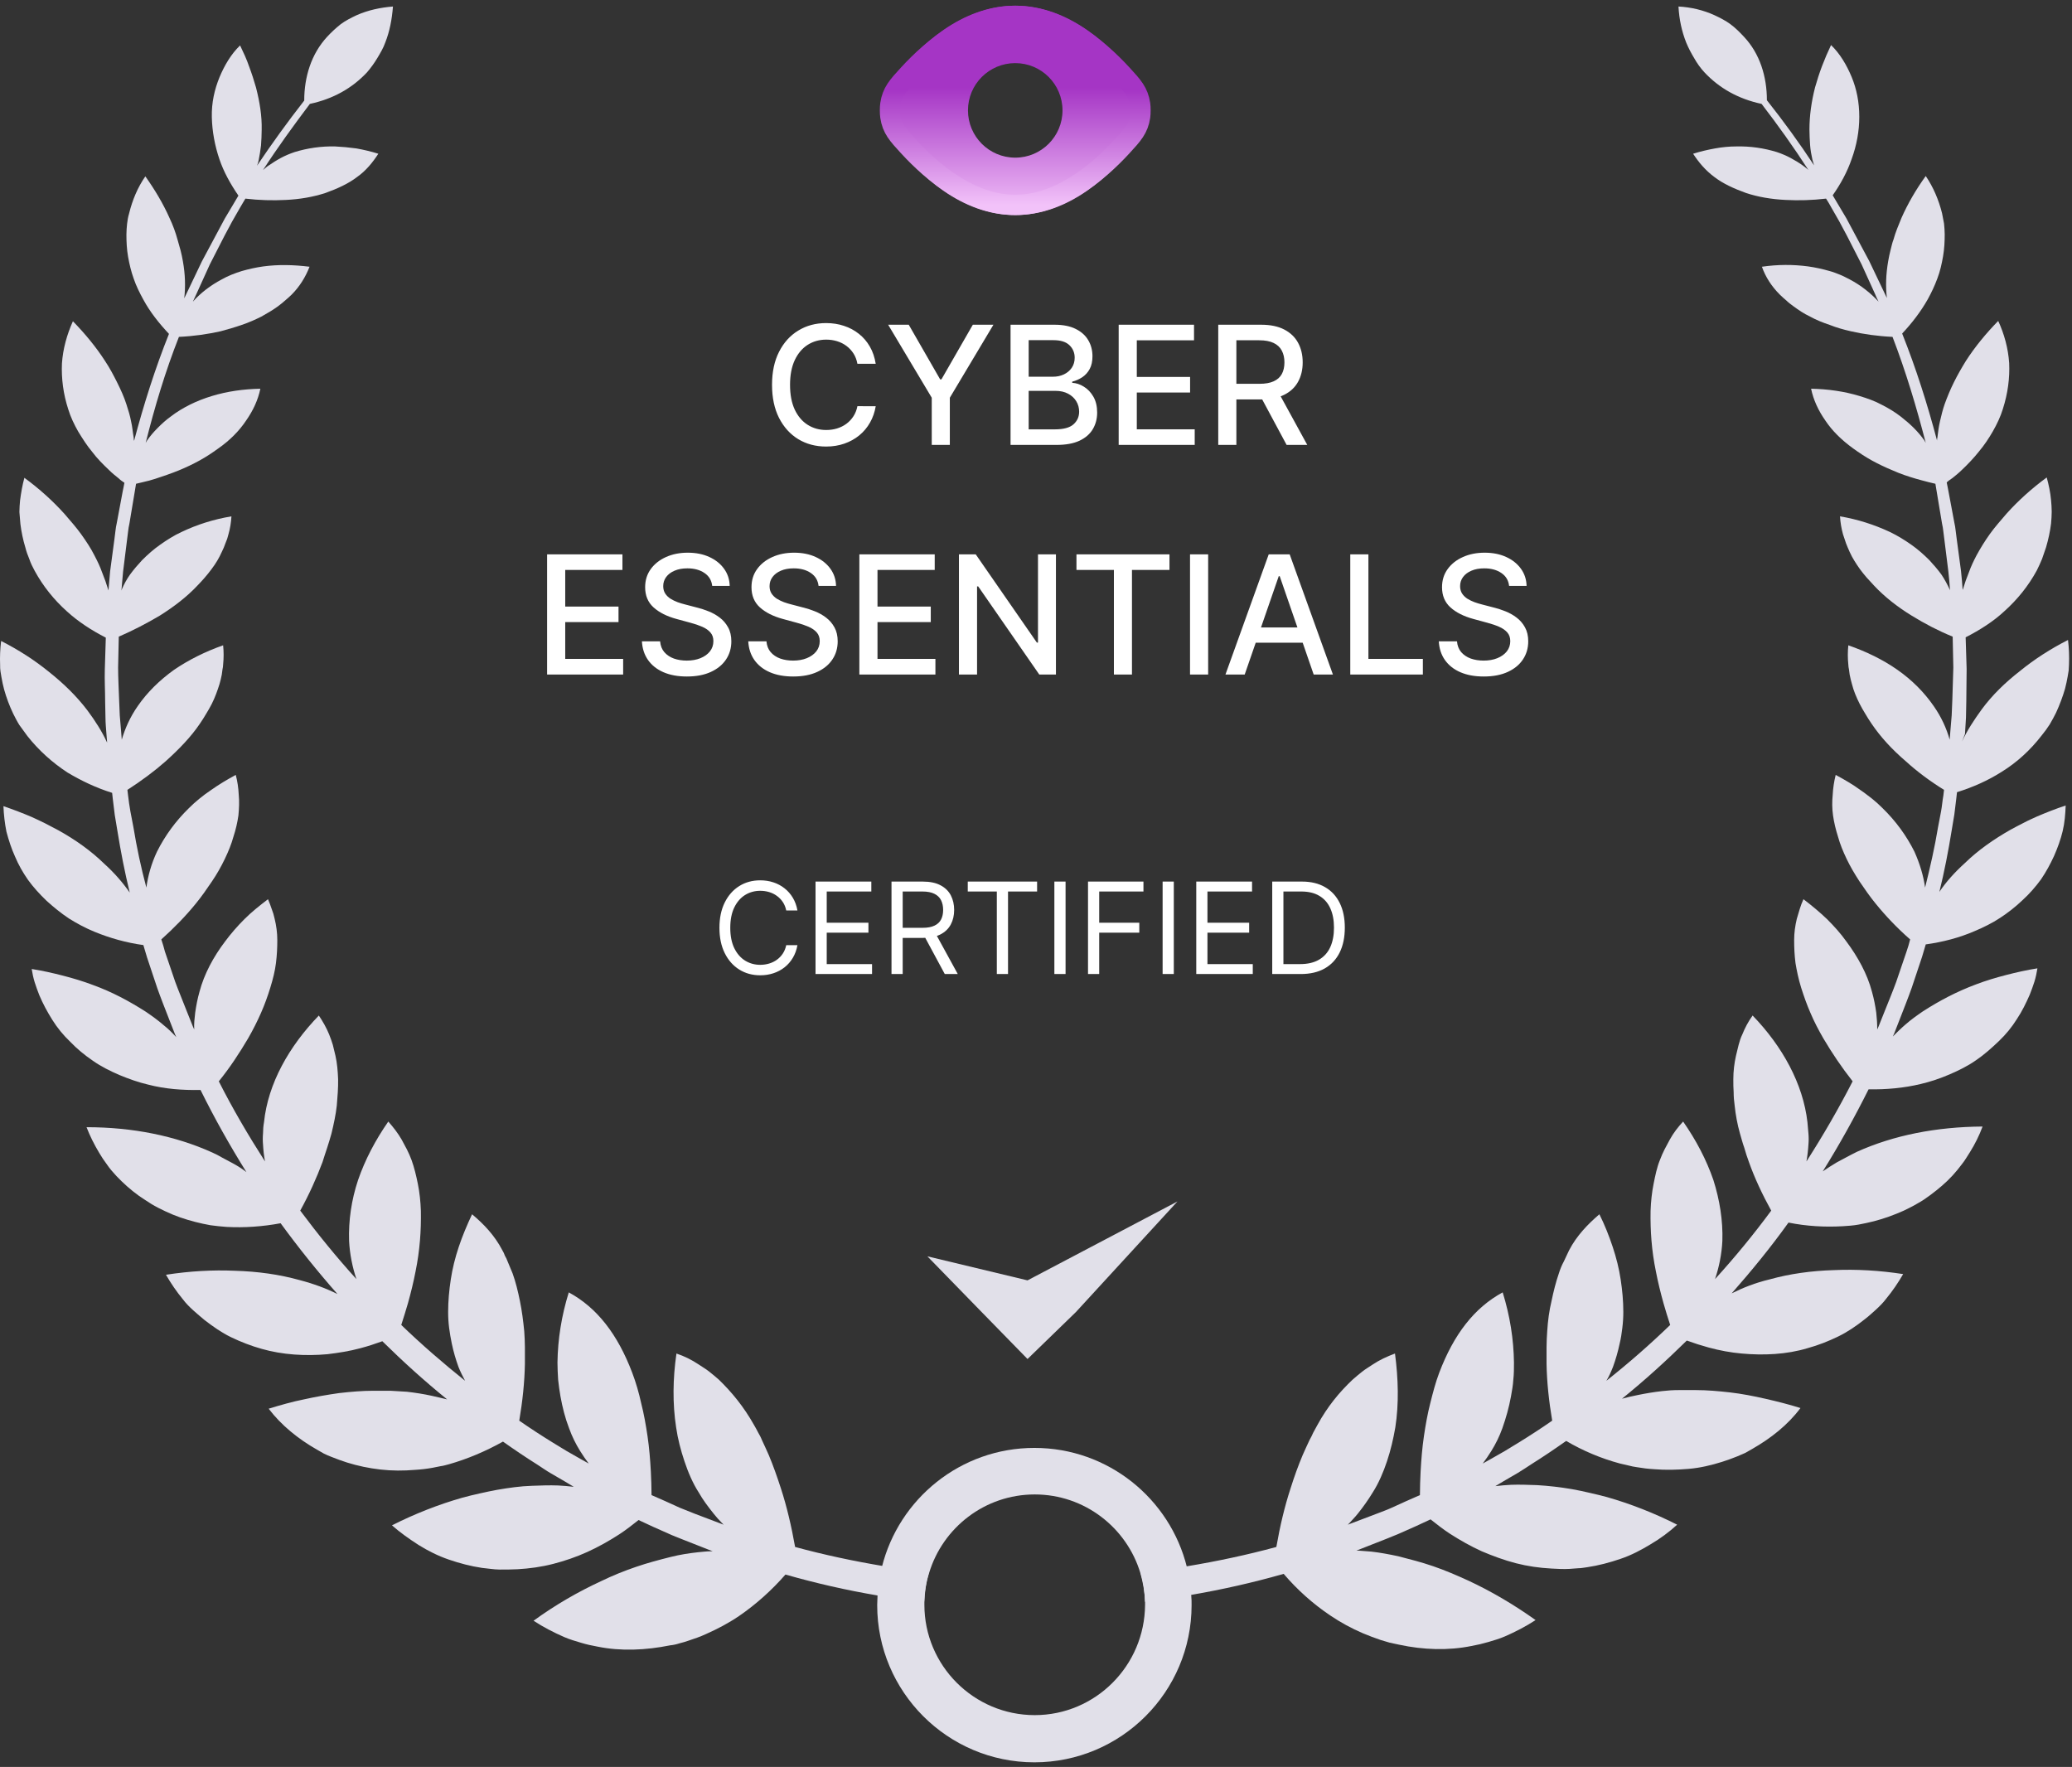 <svg width="163" height="139" viewBox="0 0 163 139" fill="none" xmlns="http://www.w3.org/2000/svg">
<rect x="0" y="0" width="163" height="139" fill="#333333" stroke="none"/>
<path d="M73.06 123.761C72.85 124.493 72.72 125.278 72.694 126.062C71.465 125.905 70.236 125.722 69.033 125.513C66.576 125.095 64.17 124.546 61.791 123.866C60.693 125.121 59.464 126.219 58.131 127.134C57.32 127.683 56.431 128.154 55.542 128.546C55.098 128.755 54.627 128.912 54.157 129.069C53.921 129.147 53.686 129.226 53.451 129.278C53.215 129.356 52.98 129.409 52.719 129.435C50.784 129.827 48.823 129.905 47.019 129.539C46.575 129.461 46.104 129.356 45.685 129.226C45.241 129.095 44.797 128.964 44.378 128.781C43.542 128.415 42.731 127.997 41.973 127.5C43.699 126.245 45.476 125.225 47.28 124.389C48.196 123.944 49.111 123.578 50.026 123.265C50.941 122.951 51.83 122.716 52.771 122.48C53.503 122.297 54.183 122.193 54.889 122.114C55.228 122.088 55.568 122.036 55.908 122.036C55.961 122.036 56.013 122.036 56.065 122.036L53.738 121.121C53.346 120.964 52.928 120.807 52.536 120.624L51.359 120.101L50.235 119.578C49.738 119.97 49.241 120.362 48.718 120.702C47.908 121.225 47.071 121.696 46.208 122.088C45.346 122.48 44.431 122.794 43.516 123.029C42.6 123.265 41.659 123.395 40.718 123.448C40.247 123.474 39.777 123.474 39.306 123.474C39.071 123.474 38.836 123.448 38.6 123.421C38.365 123.395 38.156 123.369 37.92 123.343C37.032 123.212 36.142 122.977 35.306 122.689C34.469 122.402 33.685 122.01 32.927 121.539C32.195 121.068 31.489 120.572 30.835 119.996C32.639 119.081 34.522 118.349 36.352 117.826C36.822 117.696 37.267 117.591 37.737 117.486C38.208 117.382 38.679 117.277 39.123 117.199C40.038 117.042 40.953 116.911 41.842 116.885C42.548 116.859 43.228 116.833 43.908 116.859C44.326 116.885 44.718 116.911 45.136 116.964L44.483 116.571L43.359 115.918C42.993 115.709 42.627 115.447 42.261 115.212C41.345 114.637 40.456 114.035 39.568 113.408C38.208 114.166 36.796 114.767 35.332 115.186C35.123 115.238 34.888 115.316 34.652 115.343C34.443 115.395 34.208 115.421 33.999 115.473C33.554 115.552 33.11 115.604 32.665 115.63C31.75 115.709 30.835 115.709 29.92 115.604C29.005 115.499 28.142 115.316 27.305 115.055C26.887 114.924 26.469 114.767 26.077 114.611C25.867 114.532 25.684 114.454 25.475 114.349C25.292 114.244 25.109 114.14 24.926 114.035C23.462 113.199 22.129 112.127 21.135 110.819C22.076 110.532 22.991 110.27 23.907 110.087C24.848 109.878 25.763 109.721 26.678 109.591C27.593 109.486 28.508 109.408 29.371 109.408C29.815 109.408 30.26 109.408 30.704 109.408C31.149 109.434 31.593 109.46 32.012 109.486C32.691 109.564 33.345 109.669 33.946 109.8C34.365 109.904 34.783 109.983 35.175 110.087C33.397 108.649 31.698 107.107 30.077 105.512C29.502 105.721 28.953 105.904 28.351 106.061C27.488 106.296 26.626 106.427 25.763 106.532C24.037 106.689 22.233 106.584 20.586 106.113C19.75 105.878 18.939 105.564 18.181 105.198C17.422 104.832 16.769 104.362 16.115 103.865C15.802 103.603 15.488 103.342 15.2 103.08C14.913 102.819 14.625 102.531 14.39 102.218C13.893 101.616 13.448 100.963 13.056 100.283C14.913 99.995 16.743 99.891 18.494 99.969C20.272 100.021 21.972 100.257 23.567 100.701C24.665 100.989 25.658 101.355 26.547 101.799C24.979 100.021 23.488 98.165 22.076 96.23C20.665 96.492 19.227 96.596 17.815 96.518C17.396 96.492 16.978 96.44 16.56 96.387C16.141 96.309 15.749 96.23 15.357 96.126C14.547 95.917 13.762 95.655 13.004 95.289C12.612 95.106 12.246 94.923 11.906 94.714C11.566 94.505 11.226 94.27 10.912 94.06C10.259 93.59 9.684 93.067 9.161 92.518C8.899 92.23 8.638 91.943 8.429 91.629C8.193 91.315 7.984 91.001 7.801 90.688C7.409 90.034 7.069 89.354 6.808 88.674C10.442 88.674 13.788 89.354 16.691 90.661C16.978 90.792 17.239 90.923 17.501 91.08C17.762 91.211 18.024 91.367 18.285 91.498C18.677 91.707 19.044 91.943 19.383 92.204C18.076 90.112 16.873 87.969 15.775 85.746C14.364 85.772 12.978 85.668 11.671 85.328C10.886 85.145 10.154 84.883 9.396 84.57C8.664 84.256 7.932 83.89 7.304 83.445C6.651 83.001 6.049 82.504 5.526 81.955C4.977 81.432 4.507 80.857 4.115 80.23C3.722 79.602 3.383 78.975 3.095 78.295C2.964 77.955 2.833 77.615 2.729 77.275C2.624 76.935 2.546 76.569 2.494 76.229C3.33 76.36 4.141 76.543 4.951 76.752C5.762 76.961 6.546 77.197 7.304 77.484C8.821 78.033 10.18 78.765 11.488 79.602C11.984 79.942 12.455 80.282 12.873 80.648C13.239 80.935 13.553 81.249 13.867 81.589L13.762 81.354L13.292 80.151C12.978 79.341 12.664 78.556 12.377 77.746L11.566 75.314C11.461 75 11.383 74.661 11.278 74.347C9.945 74.164 8.638 73.798 7.435 73.301C6.729 73.013 6.049 72.647 5.422 72.255C4.794 71.837 4.219 71.366 3.67 70.87C3.121 70.347 2.624 69.798 2.206 69.222C1.788 68.621 1.448 68.02 1.186 67.392C0.899 66.765 0.69 66.111 0.507 65.431C0.376 64.778 0.297 64.098 0.271 63.418C1.029 63.68 1.788 63.967 2.52 64.281C2.886 64.438 3.226 64.621 3.566 64.778C3.905 64.961 4.271 65.144 4.611 65.327C5.971 66.085 7.174 66.948 8.193 67.941C9.004 68.673 9.657 69.431 10.206 70.216C9.814 68.621 9.501 67 9.239 65.379L9.03 64.124C8.978 63.706 8.925 63.287 8.873 62.843L8.821 62.372C7.566 61.98 6.415 61.431 5.317 60.778C4.115 59.993 3.043 59.026 2.154 57.901C1.945 57.614 1.735 57.326 1.526 57.039C1.343 56.751 1.186 56.437 1.029 56.124C0.742 55.522 0.507 54.895 0.324 54.241C0.245 53.927 0.167 53.614 0.114 53.274C0.088 53.117 0.062 52.96 0.036 52.803C0.01 52.646 0.01 52.489 0.01 52.333C-0.016 51.679 0.01 51.051 0.088 50.424C1.474 51.13 2.729 51.94 3.853 52.855C5.004 53.77 6.023 54.764 6.86 55.862C7.487 56.699 8.036 57.562 8.429 58.424L8.376 57.771C8.35 57.352 8.298 56.908 8.298 56.49L8.272 55.209C8.272 54.346 8.219 53.509 8.246 52.646L8.324 50.163C7.2 49.587 6.154 48.907 5.265 48.097C4.245 47.182 3.383 46.11 2.729 44.907C2.572 44.62 2.415 44.306 2.311 43.992C2.18 43.678 2.075 43.391 1.997 43.077C1.814 42.476 1.683 41.848 1.605 41.221C1.579 40.907 1.552 40.593 1.526 40.28C1.526 39.966 1.552 39.678 1.579 39.364C1.657 38.763 1.762 38.162 1.918 37.587C3.095 38.449 4.167 39.417 5.082 40.437C5.526 40.959 5.997 41.482 6.389 42.031C6.781 42.58 7.147 43.129 7.435 43.705C7.67 44.149 7.88 44.594 8.036 45.038C8.219 45.483 8.376 45.927 8.507 46.371C8.507 46.398 8.533 46.424 8.533 46.45C8.585 45.953 8.612 45.43 8.664 44.934L9.004 42.397L9.082 41.77C9.108 41.561 9.134 41.352 9.187 41.142L9.422 39.887L9.657 38.633C9.71 38.423 9.736 38.214 9.788 37.979C9.631 37.874 9.474 37.77 9.344 37.639C9.082 37.43 8.821 37.221 8.585 36.985C8.115 36.541 7.644 36.07 7.252 35.547C6.834 35.051 6.494 34.502 6.154 33.953C5.84 33.403 5.553 32.802 5.37 32.201C4.977 30.998 4.821 29.769 4.873 28.593C4.951 27.442 5.265 26.318 5.736 25.272C6.703 26.266 7.566 27.312 8.272 28.41C8.638 28.959 8.925 29.508 9.213 30.083C9.501 30.658 9.762 31.233 9.945 31.808C10.102 32.279 10.233 32.724 10.311 33.142C10.416 33.586 10.442 34.005 10.52 34.449C10.52 34.528 10.52 34.606 10.546 34.684C11.305 31.835 12.194 29.011 13.292 26.266C12.507 25.429 11.801 24.54 11.278 23.573C10.991 23.05 10.703 22.475 10.52 21.926C10.311 21.351 10.18 20.775 10.076 20.2C9.971 19.599 9.945 19.023 9.945 18.448C9.945 18.161 9.971 17.873 9.997 17.612C10.023 17.35 10.076 17.063 10.154 16.801C10.416 15.729 10.834 14.736 11.435 13.873C12.194 14.945 12.847 16.043 13.344 17.167C13.605 17.716 13.815 18.291 13.971 18.867C14.05 19.154 14.128 19.442 14.207 19.703C14.285 19.991 14.337 20.279 14.39 20.566C14.573 21.586 14.599 22.553 14.494 23.468C14.599 23.259 14.677 23.076 14.782 22.867L15.88 20.566L17.083 18.318C17.292 17.952 17.475 17.559 17.684 17.193L18.338 16.095C18.468 15.86 18.625 15.625 18.756 15.389C18.128 14.474 17.605 13.533 17.266 12.54C16.9 11.467 16.691 10.343 16.664 9.219C16.638 8.069 16.873 7.049 17.266 6.082C17.658 5.14 18.181 4.252 18.887 3.572C19.148 4.121 19.41 4.67 19.593 5.219C19.802 5.768 19.985 6.343 20.142 6.892C20.429 8.016 20.612 9.114 20.586 10.213C20.586 10.631 20.56 11.049 20.534 11.441C20.482 11.834 20.429 12.226 20.351 12.592C20.325 12.749 20.272 12.905 20.22 13.036C21.397 11.284 22.625 9.585 23.933 7.912C23.933 6.056 24.482 4.252 25.737 2.892C26.077 2.526 26.416 2.212 26.809 1.898C27.201 1.611 27.619 1.402 28.064 1.192C28.953 0.8 29.92 0.591 30.913 0.513C30.835 1.532 30.652 2.474 30.312 3.336C30.155 3.781 29.92 4.173 29.685 4.565C29.449 4.957 29.188 5.323 28.874 5.689C27.698 6.944 26.207 7.781 24.377 8.173C23.096 9.873 21.841 11.598 20.691 13.376C20.821 13.272 20.952 13.141 21.109 13.036C21.423 12.827 21.736 12.618 22.076 12.435C22.416 12.252 22.782 12.095 23.174 11.964C24.194 11.651 25.266 11.494 26.364 11.52C26.913 11.546 27.462 11.598 28.038 11.677C28.613 11.781 29.188 11.912 29.763 12.095C29.319 12.775 28.796 13.428 28.09 13.925C27.41 14.448 26.547 14.84 25.606 15.18C24.639 15.494 23.593 15.677 22.469 15.729C21.449 15.781 20.403 15.755 19.305 15.625C19.174 15.86 19.017 16.095 18.887 16.331L18.259 17.429C18.05 17.795 17.867 18.187 17.658 18.553L16.507 20.801L15.462 23.102C15.357 23.311 15.279 23.52 15.174 23.73C15.775 23.05 16.56 22.448 17.449 21.978C17.684 21.847 17.945 21.716 18.207 21.612C18.468 21.507 18.756 21.403 19.017 21.324C19.566 21.167 20.142 21.037 20.717 20.958C21.893 20.801 23.096 20.828 24.351 20.984C24.037 21.795 23.567 22.553 22.939 23.181C22.782 23.337 22.599 23.494 22.416 23.651C22.233 23.808 22.05 23.965 21.867 24.096C21.475 24.383 21.031 24.645 20.56 24.906C20.089 25.142 19.566 25.377 19.017 25.56C18.494 25.743 17.945 25.9 17.37 26.057C16.324 26.292 15.226 26.449 14.076 26.501C13.004 29.22 12.167 32.018 11.461 34.841C11.488 34.789 11.54 34.711 11.566 34.658C11.801 34.319 12.089 33.979 12.403 33.665C12.716 33.351 13.056 33.037 13.422 32.776C13.893 32.41 14.416 32.096 14.939 31.835C15.462 31.573 16.063 31.338 16.664 31.155C17.867 30.789 19.148 30.606 20.482 30.58C20.299 31.469 19.906 32.305 19.357 33.09C18.834 33.874 18.102 34.632 17.161 35.286C16.691 35.626 16.22 35.94 15.697 36.227C15.174 36.515 14.625 36.776 14.05 37.011C13.475 37.247 12.847 37.456 12.22 37.665C11.906 37.77 11.592 37.848 11.252 37.926C11.069 37.979 10.886 38.005 10.703 38.057C10.677 38.266 10.625 38.476 10.599 38.685L10.389 39.94L10.18 41.195C10.128 41.404 10.102 41.613 10.076 41.822L9.997 42.45L9.684 44.96C9.631 45.456 9.605 45.953 9.553 46.45C9.579 46.424 9.579 46.398 9.579 46.371C9.762 45.953 9.971 45.561 10.233 45.195C10.52 44.803 10.834 44.437 11.174 44.071C11.618 43.626 12.089 43.208 12.612 42.842C13.135 42.476 13.658 42.136 14.285 41.848C15.488 41.273 16.795 40.855 18.207 40.62C18.181 41.09 18.102 41.587 17.972 42.031C17.919 42.267 17.841 42.502 17.736 42.737C17.658 42.973 17.553 43.208 17.449 43.417C17.239 43.888 16.978 44.332 16.638 44.777C16.481 44.986 16.298 45.221 16.115 45.43C15.932 45.639 15.723 45.875 15.514 46.084C14.703 46.947 13.684 47.731 12.559 48.437C11.54 49.038 10.494 49.587 9.344 50.084L9.291 52.516C9.291 53.352 9.344 54.189 9.37 55.026L9.422 56.281C9.448 56.699 9.501 57.117 9.527 57.535L9.579 58.189C9.84 57.3 10.233 56.411 10.834 55.548C11.592 54.45 12.559 53.509 13.684 52.699C14.834 51.914 16.141 51.261 17.553 50.764C17.605 51.261 17.605 51.757 17.553 52.28C17.553 52.411 17.527 52.542 17.501 52.672C17.475 52.803 17.475 52.934 17.449 53.065C17.396 53.326 17.344 53.561 17.266 53.823C17.109 54.32 16.926 54.843 16.664 55.365C16.534 55.627 16.377 55.888 16.22 56.15C16.063 56.411 15.906 56.673 15.723 56.934C15.017 57.98 14.076 58.947 13.03 59.889C12.141 60.673 11.121 61.431 10.023 62.137L10.076 62.581C10.128 63 10.18 63.418 10.259 63.837L10.494 65.065C10.755 66.66 11.095 68.255 11.514 69.824C11.644 68.882 11.906 67.941 12.35 67C12.978 65.745 13.815 64.595 14.86 63.575C15.122 63.314 15.383 63.078 15.671 62.843C15.958 62.608 16.272 62.372 16.586 62.163C17.213 61.719 17.867 61.327 18.547 60.961C18.677 61.457 18.756 61.98 18.782 62.529C18.834 63.052 18.808 63.601 18.756 64.15C18.677 64.699 18.547 65.274 18.364 65.823C18.207 66.399 17.972 66.974 17.684 67.575C17.396 68.177 17.056 68.778 16.664 69.353C16.272 69.928 15.88 70.504 15.409 71.079C14.625 72.046 13.71 72.987 12.69 73.902C12.795 74.216 12.899 74.556 12.978 74.87L13.788 77.249C14.076 78.033 14.416 78.818 14.703 79.576L15.174 80.752L15.279 80.988C15.252 80.543 15.305 80.099 15.357 79.654C15.435 79.105 15.54 78.556 15.697 78.007C16.063 76.621 16.795 75.262 17.71 74.059C18.155 73.458 18.677 72.857 19.227 72.308C19.776 71.758 20.429 71.236 21.083 70.739C21.187 71 21.292 71.236 21.37 71.497C21.475 71.758 21.553 72.02 21.606 72.281C21.736 72.804 21.815 73.379 21.815 73.955C21.815 74.53 21.789 75.131 21.71 75.759C21.632 76.386 21.475 77.014 21.266 77.693C21.057 78.373 20.821 79.027 20.534 79.68C20.246 80.334 19.906 81.014 19.514 81.694C18.834 82.844 18.102 83.968 17.213 85.066C18.311 87.236 19.54 89.328 20.848 91.367C20.769 90.949 20.717 90.505 20.691 90.034C20.665 89.746 20.665 89.459 20.691 89.171C20.691 88.884 20.717 88.57 20.769 88.282C21.083 85.249 22.73 82.321 25.083 79.89C25.397 80.36 25.684 80.857 25.894 81.38C25.998 81.641 26.103 81.929 26.181 82.19C26.26 82.478 26.312 82.766 26.39 83.053C26.521 83.628 26.573 84.256 26.599 84.91C26.599 85.249 26.599 85.563 26.573 85.929C26.547 86.269 26.521 86.609 26.495 86.975C26.416 87.681 26.26 88.413 26.077 89.171C25.972 89.537 25.867 89.903 25.737 90.295C25.606 90.661 25.501 91.028 25.371 91.42C24.9 92.675 24.325 93.956 23.619 95.237C25.005 97.093 26.469 98.897 28.038 100.623C27.724 99.682 27.515 98.662 27.462 97.616C27.41 96.021 27.645 94.4 28.168 92.832C28.717 91.237 29.528 89.694 30.547 88.23C30.94 88.674 31.306 89.145 31.593 89.642C31.724 89.903 31.881 90.165 32.012 90.426C32.142 90.688 32.273 90.975 32.378 91.263C32.587 91.838 32.744 92.492 32.874 93.145C33.005 93.799 33.084 94.505 33.11 95.263C33.136 96.806 33.031 98.348 32.691 100.021C32.535 100.832 32.325 101.695 32.09 102.531C31.933 103.08 31.75 103.656 31.567 104.231C33.162 105.773 34.861 107.238 36.587 108.623C36.404 108.283 36.221 107.917 36.064 107.525C35.855 106.95 35.672 106.322 35.541 105.695C35.463 105.303 35.384 104.884 35.332 104.466C35.28 104.048 35.254 103.656 35.254 103.211C35.254 102.348 35.332 101.512 35.463 100.649C35.593 99.786 35.803 98.95 36.09 98.087C36.378 97.224 36.744 96.361 37.136 95.524C38.077 96.309 38.914 97.198 39.515 98.348C39.594 98.479 39.672 98.636 39.724 98.793C39.803 98.923 39.881 99.08 39.934 99.237C40.064 99.551 40.195 99.865 40.326 100.178C40.561 100.832 40.744 101.564 40.901 102.348C41.058 103.107 41.162 103.917 41.241 104.728C41.267 105.146 41.293 105.564 41.293 105.983C41.293 106.192 41.293 106.427 41.293 106.636C41.293 106.845 41.293 107.055 41.293 107.29C41.267 108.728 41.11 110.218 40.849 111.761C41.712 112.362 42.6 112.937 43.489 113.486C43.855 113.695 44.195 113.931 44.561 114.14L45.659 114.767L46.313 115.133C46.078 114.82 45.842 114.48 45.633 114.14C45.293 113.591 45.006 113.016 44.77 112.362C44.457 111.552 44.248 110.715 44.091 109.852C44.012 109.434 43.96 108.989 43.908 108.545C43.882 108.1 43.855 107.656 43.855 107.185C43.882 105.355 44.169 103.525 44.744 101.669C46.967 102.871 48.588 104.963 49.738 107.996C50.026 108.754 50.261 109.564 50.444 110.401C50.653 111.212 50.81 112.101 50.941 112.99C51.072 113.878 51.15 114.82 51.202 115.787C51.228 116.388 51.255 116.99 51.255 117.617L52.326 118.088L53.477 118.611C53.869 118.768 54.261 118.924 54.653 119.081L56.928 119.944C56.876 119.892 56.849 119.866 56.797 119.813C56.562 119.578 56.353 119.343 56.144 119.081C55.725 118.558 55.307 118.009 54.967 117.408C54.496 116.676 54.13 115.813 53.843 114.95C53.555 114.088 53.32 113.199 53.189 112.284C52.902 110.427 52.928 108.44 53.215 106.479C53.843 106.689 54.418 106.976 54.967 107.342C55.228 107.525 55.516 107.682 55.778 107.891C56.039 108.1 56.3 108.31 56.562 108.545C57.556 109.512 58.497 110.636 59.333 112.127C59.438 112.31 59.542 112.493 59.647 112.702C59.752 112.885 59.856 113.068 59.935 113.277C60.118 113.669 60.301 114.061 60.484 114.48C60.824 115.29 61.137 116.179 61.425 117.068C61.896 118.506 62.262 120.075 62.549 121.696C64.85 122.323 67.203 122.82 69.556 123.212C70.628 123.474 71.857 123.631 73.06 123.761Z" fill="#E1E0E9"/>
<path d="M162.764 52.28C162.764 52.437 162.738 52.594 162.738 52.751C162.712 52.907 162.686 53.064 162.659 53.221C162.607 53.535 162.529 53.875 162.45 54.189C162.267 54.816 162.032 55.444 161.744 56.071C161.587 56.385 161.431 56.672 161.248 56.986C161.065 57.274 160.855 57.561 160.62 57.849C159.731 58.999 158.685 59.967 157.457 60.725C156.385 61.405 155.208 61.928 153.953 62.32L153.901 62.79C153.848 63.209 153.796 63.653 153.744 64.072L153.535 65.326C153.273 66.948 152.96 68.569 152.567 70.163C153.09 69.379 153.77 68.621 154.581 67.889C155.6 66.895 156.829 66.032 158.162 65.274C158.502 65.091 158.842 64.908 159.208 64.725C159.548 64.542 159.914 64.385 160.254 64.228C160.986 63.915 161.718 63.627 162.503 63.366C162.476 64.045 162.424 64.725 162.267 65.379C162.11 66.032 161.875 66.686 161.587 67.34C161.3 67.967 160.96 68.595 160.568 69.17C160.149 69.745 159.653 70.32 159.104 70.817C158.555 71.34 157.953 71.811 157.352 72.203C156.724 72.621 156.019 72.961 155.339 73.249C154.136 73.771 152.829 74.111 151.495 74.294C151.391 74.608 151.312 74.948 151.208 75.262L150.397 77.693C150.11 78.504 149.796 79.288 149.482 80.099L149.012 81.301L148.907 81.537C149.221 81.223 149.535 80.909 149.901 80.595C150.319 80.229 150.79 79.889 151.286 79.55C152.594 78.713 153.927 78.007 155.469 77.432C156.228 77.144 157.012 76.909 157.823 76.7C158.633 76.491 159.444 76.308 160.28 76.177C160.228 76.517 160.149 76.883 160.045 77.223C159.94 77.562 159.81 77.902 159.679 78.242C159.391 78.896 159.078 79.55 158.659 80.177C158.267 80.804 157.796 81.38 157.247 81.903C156.698 82.425 156.123 82.948 155.469 83.393C154.842 83.837 154.11 84.203 153.378 84.517C152.646 84.831 151.888 85.092 151.103 85.275C149.796 85.589 148.41 85.72 146.998 85.694C145.9 87.89 144.698 90.06 143.39 92.152C143.73 91.916 144.096 91.681 144.489 91.446C144.75 91.315 145.011 91.158 145.273 91.027C145.534 90.897 145.796 90.74 146.083 90.609C148.985 89.302 152.332 88.648 155.966 88.622C155.705 89.328 155.365 90.008 154.973 90.635C154.764 90.949 154.581 91.289 154.345 91.576C154.11 91.89 153.875 92.178 153.613 92.465C153.09 93.04 152.489 93.537 151.861 94.008C151.548 94.243 151.208 94.478 150.868 94.661C150.528 94.871 150.136 95.054 149.77 95.237C149.012 95.577 148.227 95.864 147.417 96.073C147.025 96.178 146.606 96.256 146.214 96.335C145.796 96.413 145.377 96.439 144.959 96.465C143.547 96.544 142.109 96.465 140.697 96.178C139.312 98.113 137.795 99.969 136.227 101.747C137.116 101.302 138.109 100.91 139.207 100.649C140.802 100.204 142.501 99.969 144.279 99.917C146.031 99.838 147.861 99.943 149.718 100.23C149.325 100.91 148.881 101.564 148.384 102.165C148.149 102.479 147.861 102.766 147.574 103.028C147.286 103.289 146.972 103.577 146.659 103.812C146.031 104.309 145.351 104.78 144.593 105.146C143.835 105.512 143.051 105.825 142.188 106.061C140.541 106.558 138.737 106.636 137.011 106.479C136.148 106.401 135.285 106.244 134.423 106.008C133.847 105.852 133.272 105.669 132.697 105.459C131.076 107.054 129.377 108.597 127.599 110.035C127.991 109.93 128.409 109.826 128.828 109.747C129.455 109.617 130.082 109.512 130.762 109.434C131.207 109.381 131.625 109.355 132.07 109.355C132.514 109.355 132.958 109.355 133.403 109.355C134.292 109.355 135.181 109.434 136.096 109.538C137.011 109.643 137.952 109.826 138.867 110.035C139.782 110.244 140.724 110.479 141.639 110.767C140.645 112.1 139.312 113.146 137.848 113.983C137.665 114.087 137.482 114.192 137.299 114.297C137.089 114.375 136.906 114.48 136.697 114.558C136.305 114.715 135.887 114.872 135.468 115.002C134.632 115.264 133.769 115.473 132.854 115.552C131.939 115.63 131.024 115.656 130.109 115.578C129.664 115.552 129.22 115.499 128.775 115.421C128.54 115.395 128.331 115.342 128.122 115.29C127.886 115.238 127.677 115.185 127.442 115.133C125.978 114.741 124.54 114.14 123.206 113.355C122.317 113.983 121.428 114.584 120.513 115.159C120.147 115.395 119.807 115.63 119.415 115.865L118.291 116.519L117.637 116.911C118.03 116.859 118.448 116.833 118.866 116.806C119.52 116.78 120.226 116.806 120.932 116.833C121.821 116.885 122.736 116.99 123.651 117.146C124.121 117.225 124.566 117.329 125.036 117.434C125.481 117.539 125.952 117.643 126.422 117.774C128.252 118.297 130.135 119.029 131.939 119.944C131.311 120.519 130.605 121.042 129.847 121.486C129.115 121.931 128.331 122.349 127.468 122.637C126.631 122.924 125.742 123.16 124.853 123.291C124.618 123.317 124.409 123.369 124.174 123.369C123.938 123.395 123.703 123.395 123.468 123.421C122.997 123.447 122.527 123.421 122.056 123.395C121.089 123.343 120.173 123.212 119.258 122.977C118.343 122.741 117.428 122.402 116.565 122.036C115.703 121.643 114.866 121.173 114.055 120.65C113.533 120.31 113.036 119.918 112.539 119.526L111.415 120.048L110.238 120.571C109.846 120.754 109.454 120.885 109.036 121.068L106.709 121.983C106.761 121.983 106.813 121.983 106.866 121.983C107.205 122.009 107.545 122.036 107.885 122.062C108.565 122.14 109.271 122.271 110.003 122.428C110.918 122.663 111.833 122.898 112.748 123.212C113.663 123.526 114.578 123.918 115.493 124.336C117.297 125.173 119.075 126.219 120.801 127.448C120.043 127.944 119.232 128.363 118.396 128.729C117.977 128.912 117.533 129.042 117.088 129.173C116.644 129.304 116.199 129.408 115.755 129.487C113.951 129.853 111.99 129.801 110.055 129.382C109.82 129.33 109.585 129.278 109.323 129.225C109.088 129.147 108.853 129.095 108.617 129.016C108.147 128.859 107.676 128.676 107.232 128.493C106.316 128.101 105.454 127.631 104.643 127.082C103.284 126.166 102.055 125.068 100.983 123.813C98.604 124.493 96.172 125.042 93.74 125.461C92.538 125.67 91.309 125.853 90.08 126.01C90.054 125.199 89.949 124.441 89.714 123.709C90.943 123.578 92.172 123.421 93.401 123.212C95.754 122.82 98.107 122.323 100.408 121.696C100.695 120.048 101.061 118.506 101.532 117.068C101.819 116.153 102.133 115.29 102.473 114.48C102.656 114.061 102.839 113.669 103.022 113.277C103.127 113.094 103.231 112.885 103.31 112.702C103.414 112.519 103.519 112.31 103.624 112.126C104.434 110.636 105.375 109.512 106.395 108.545C106.656 108.309 106.918 108.1 107.179 107.891C107.441 107.682 107.728 107.525 107.99 107.342C108.539 106.976 109.114 106.714 109.741 106.479C110.003 108.466 110.055 110.427 109.768 112.283C109.611 113.198 109.402 114.087 109.114 114.95C108.826 115.813 108.46 116.676 107.99 117.408C107.624 118.009 107.232 118.558 106.813 119.081C106.604 119.343 106.369 119.578 106.16 119.813C106.107 119.865 106.081 119.892 106.029 119.944L108.303 119.081C108.696 118.924 109.088 118.794 109.48 118.611L110.63 118.088L111.702 117.617C111.702 116.99 111.729 116.388 111.755 115.787C111.807 114.819 111.885 113.878 112.016 112.989C112.147 112.1 112.304 111.211 112.513 110.401C112.722 109.564 112.931 108.754 113.219 107.996C114.369 104.963 115.99 102.871 118.213 101.668C118.788 103.525 119.075 105.355 119.101 107.185C119.101 107.63 119.101 108.1 119.049 108.545C119.023 108.989 118.945 109.407 118.866 109.852C118.709 110.715 118.474 111.551 118.186 112.362C117.951 113.015 117.663 113.591 117.324 114.14C117.114 114.48 116.879 114.819 116.644 115.133L117.297 114.767L118.396 114.14C118.762 113.931 119.101 113.695 119.468 113.486C120.356 112.937 121.245 112.362 122.108 111.76C121.847 110.218 121.69 108.728 121.664 107.29C121.664 107.08 121.664 106.871 121.664 106.636C121.664 106.427 121.664 106.192 121.664 105.982C121.664 105.564 121.69 105.12 121.716 104.727C121.768 103.891 121.873 103.106 122.056 102.348C122.213 101.59 122.396 100.858 122.631 100.178C122.736 99.838 122.866 99.524 123.023 99.237C123.102 99.08 123.154 98.949 123.232 98.792C123.311 98.636 123.363 98.505 123.442 98.348C124.043 97.198 124.906 96.309 125.821 95.524C126.239 96.361 126.579 97.224 126.867 98.086C127.154 98.949 127.363 99.786 127.494 100.649C127.625 101.512 127.703 102.348 127.703 103.211C127.703 103.629 127.677 104.048 127.625 104.466C127.573 104.884 127.52 105.276 127.416 105.695C127.285 106.322 127.102 106.95 126.893 107.525C126.736 107.917 126.579 108.283 126.37 108.623C128.122 107.237 129.795 105.773 131.39 104.231C131.207 103.655 131.024 103.106 130.867 102.531C130.632 101.695 130.422 100.832 130.266 100.021C129.926 98.374 129.821 96.805 129.847 95.263C129.873 94.505 129.952 93.799 130.082 93.145C130.213 92.491 130.344 91.838 130.579 91.263C130.684 90.975 130.815 90.687 130.945 90.426C131.076 90.164 131.233 89.903 131.364 89.642C131.651 89.119 132.017 88.648 132.409 88.23C133.429 89.694 134.24 91.236 134.789 92.831C135.285 94.4 135.547 96.021 135.495 97.616C135.442 98.688 135.233 99.681 134.919 100.623C136.488 98.897 137.952 97.119 139.338 95.237C138.632 93.956 138.031 92.674 137.586 91.419C137.455 91.053 137.325 90.687 137.22 90.295C137.089 89.929 136.985 89.537 136.88 89.171C136.671 88.439 136.54 87.707 136.462 86.975C136.41 86.609 136.383 86.269 136.383 85.929C136.357 85.589 136.357 85.249 136.357 84.909C136.357 84.256 136.436 83.628 136.566 83.053C136.645 82.765 136.697 82.478 136.776 82.19C136.854 81.903 136.933 81.641 137.063 81.38C137.272 80.857 137.534 80.36 137.874 79.889C140.227 82.321 141.848 85.275 142.188 88.282C142.214 88.57 142.24 88.883 142.266 89.171C142.292 89.459 142.292 89.746 142.266 90.034C142.24 90.478 142.188 90.923 142.109 91.367C143.417 89.328 144.645 87.21 145.743 85.066C144.881 83.968 144.122 82.844 143.443 81.693C143.051 81.014 142.711 80.36 142.423 79.68C142.135 79.027 141.9 78.347 141.691 77.693C141.482 77.013 141.351 76.386 141.247 75.758C141.168 75.131 141.142 74.556 141.142 73.954C141.142 73.379 141.22 72.83 141.351 72.281C141.43 72.02 141.508 71.758 141.586 71.497C141.665 71.235 141.769 70.974 141.874 70.739C142.528 71.235 143.155 71.758 143.73 72.307C144.279 72.856 144.802 73.432 145.247 74.059C146.162 75.288 146.894 76.621 147.26 78.007C147.417 78.556 147.521 79.105 147.6 79.654C147.652 80.099 147.678 80.543 147.678 80.987L147.783 80.752L148.253 79.576C148.567 78.791 148.881 78.033 149.169 77.249L149.979 74.87C150.084 74.556 150.188 74.242 150.267 73.902C149.247 73.013 148.332 72.046 147.547 71.078C147.077 70.503 146.685 69.928 146.293 69.353C145.9 68.751 145.56 68.176 145.273 67.575C144.985 66.974 144.75 66.398 144.593 65.823C144.41 65.248 144.279 64.699 144.201 64.15C144.122 63.601 144.122 63.052 144.175 62.529C144.201 62.006 144.279 61.483 144.41 60.96C145.09 61.326 145.77 61.718 146.371 62.163C146.685 62.372 146.972 62.607 147.286 62.843C147.574 63.078 147.835 63.313 148.097 63.575C149.142 64.594 149.979 65.745 150.606 67C151.025 67.941 151.312 68.882 151.443 69.823C151.835 68.255 152.201 66.66 152.463 65.065L152.698 63.836C152.777 63.418 152.803 63 152.881 62.581L152.933 62.137C151.835 61.457 150.816 60.699 149.927 59.888C148.855 58.973 147.94 57.98 147.234 56.934C147.051 56.672 146.894 56.411 146.737 56.15C146.58 55.888 146.423 55.627 146.293 55.365C146.031 54.842 145.822 54.346 145.691 53.823C145.613 53.561 145.56 53.326 145.508 53.064C145.482 52.934 145.482 52.803 145.456 52.672C145.43 52.541 145.404 52.411 145.404 52.28C145.351 51.783 145.351 51.26 145.404 50.764C146.815 51.26 148.123 51.888 149.273 52.698C150.397 53.483 151.365 54.45 152.123 55.548C152.724 56.411 153.116 57.274 153.378 58.189L153.43 57.535C153.456 57.117 153.509 56.699 153.535 56.28L153.587 55.025C153.613 54.189 153.639 53.352 153.665 52.515L153.613 50.084C152.463 49.613 151.417 49.064 150.397 48.437C149.247 47.731 148.253 46.946 147.443 46.084C147.234 45.874 147.051 45.639 146.842 45.43C146.659 45.221 146.476 44.986 146.319 44.776C146.005 44.332 145.717 43.887 145.508 43.417C145.404 43.181 145.299 42.946 145.221 42.737C145.142 42.502 145.064 42.266 144.985 42.031C144.855 41.56 144.776 41.09 144.75 40.619C146.136 40.855 147.443 41.273 148.672 41.848C149.273 42.136 149.822 42.476 150.345 42.842C150.868 43.208 151.339 43.626 151.783 44.07C152.123 44.437 152.437 44.803 152.724 45.195C152.986 45.587 153.195 45.979 153.378 46.371C153.378 46.397 153.404 46.423 153.404 46.45C153.378 45.953 153.326 45.456 153.273 44.959L152.96 42.449L152.881 41.822C152.855 41.613 152.829 41.404 152.777 41.194L152.567 39.94L152.358 38.684C152.332 38.475 152.28 38.266 152.254 38.057C152.071 38.005 151.888 37.979 151.705 37.926C151.365 37.848 151.051 37.743 150.737 37.665C150.11 37.482 149.482 37.273 148.907 37.011C148.332 36.776 147.783 36.514 147.26 36.227C146.737 35.939 146.266 35.626 145.796 35.286C144.855 34.606 144.122 33.874 143.6 33.089C143.051 32.305 142.658 31.468 142.475 30.579C143.809 30.606 145.09 30.789 146.293 31.155C146.894 31.338 147.495 31.547 148.018 31.834C148.541 32.096 149.064 32.41 149.535 32.776C149.901 33.063 150.24 33.351 150.554 33.665C150.868 33.978 151.156 34.318 151.391 34.658C151.417 34.71 151.469 34.789 151.495 34.841C150.763 32.017 149.927 29.22 148.881 26.501C147.731 26.448 146.606 26.292 145.587 26.056C145.011 25.926 144.462 25.769 143.939 25.56C143.39 25.377 142.867 25.167 142.397 24.906C141.9 24.671 141.482 24.383 141.09 24.096C140.88 23.939 140.697 23.808 140.541 23.651C140.358 23.494 140.175 23.337 140.018 23.18C139.364 22.527 138.893 21.795 138.606 20.984C139.861 20.801 141.063 20.801 142.24 20.958C142.815 21.037 143.39 21.167 143.939 21.324C144.227 21.402 144.489 21.507 144.75 21.612C145.011 21.716 145.247 21.847 145.508 21.978C146.397 22.448 147.155 23.05 147.783 23.729C147.678 23.52 147.574 23.311 147.495 23.102L146.449 20.801L145.299 18.553C145.09 18.187 144.907 17.794 144.698 17.428L144.07 16.33C143.939 16.095 143.809 15.86 143.652 15.624C142.554 15.755 141.508 15.781 140.488 15.729C139.364 15.677 138.292 15.494 137.351 15.18C136.41 14.84 135.547 14.448 134.867 13.925C134.161 13.402 133.638 12.775 133.194 12.095C133.769 11.912 134.344 11.781 134.919 11.677C135.495 11.572 136.044 11.52 136.593 11.52C137.691 11.493 138.763 11.65 139.782 11.964C140.175 12.095 140.541 12.252 140.88 12.435C141.22 12.618 141.56 12.827 141.848 13.036C141.979 13.141 142.135 13.245 142.266 13.376C141.116 11.598 139.887 9.872 138.58 8.173C136.75 7.781 135.259 6.944 134.083 5.689C133.769 5.349 133.508 4.983 133.272 4.565C133.037 4.173 132.828 3.781 132.645 3.336C132.305 2.473 132.096 1.532 132.043 0.513C133.037 0.565 134.004 0.8 134.867 1.192C135.312 1.401 135.73 1.611 136.122 1.898C136.514 2.186 136.854 2.526 137.194 2.892C138.449 4.225 138.998 6.029 138.998 7.885C140.305 9.533 141.56 11.258 142.711 13.01C142.658 12.853 142.632 12.722 142.58 12.565C142.501 12.199 142.423 11.807 142.397 11.415C142.371 11.023 142.345 10.604 142.345 10.186C142.345 9.114 142.501 7.99 142.789 6.866C142.946 6.317 143.129 5.742 143.338 5.192C143.547 4.643 143.783 4.094 144.044 3.545C144.75 4.225 145.273 5.114 145.665 6.055C146.057 6.997 146.266 8.042 146.266 9.193C146.266 10.317 146.057 11.441 145.665 12.513C145.325 13.507 144.802 14.474 144.175 15.363C144.305 15.598 144.462 15.834 144.593 16.069L145.247 17.167C145.456 17.533 145.639 17.925 145.848 18.291L147.051 20.54L148.149 22.84C148.253 23.05 148.332 23.233 148.436 23.442C148.332 22.527 148.358 21.585 148.541 20.54C148.593 20.252 148.646 19.965 148.724 19.677C148.802 19.389 148.855 19.102 148.959 18.84C149.116 18.265 149.352 17.716 149.587 17.141C150.084 16.017 150.737 14.892 151.495 13.847C152.097 14.736 152.515 15.729 152.777 16.775C152.829 17.036 152.881 17.298 152.933 17.585C152.96 17.873 152.986 18.16 152.986 18.422C152.986 18.997 152.96 19.572 152.855 20.174C152.75 20.775 152.62 21.35 152.411 21.899C152.201 22.474 151.94 23.023 151.652 23.546C151.103 24.514 150.423 25.403 149.639 26.239C150.737 28.985 151.626 31.808 152.384 34.658C152.384 34.58 152.384 34.501 152.411 34.423C152.463 33.978 152.515 33.56 152.62 33.116C152.724 32.671 152.829 32.227 152.986 31.782C153.195 31.207 153.43 30.632 153.718 30.057C154.005 29.481 154.319 28.932 154.659 28.383C155.365 27.285 156.228 26.239 157.195 25.246C157.666 26.265 157.979 27.39 158.058 28.566C158.11 29.743 157.953 30.945 157.561 32.174C157.378 32.776 157.091 33.377 156.777 33.926C156.463 34.475 156.097 35.024 155.679 35.521C155.286 36.018 154.816 36.514 154.345 36.959C154.11 37.194 153.848 37.403 153.587 37.613C153.43 37.717 153.273 37.822 153.143 37.952C153.195 38.162 153.221 38.371 153.273 38.606L153.509 39.861L153.744 41.116C153.796 41.325 153.822 41.534 153.848 41.743L153.927 42.371L154.267 44.907C154.319 45.404 154.371 45.927 154.398 46.423C154.398 46.397 154.398 46.371 154.424 46.345C154.554 45.901 154.711 45.456 154.894 45.012C155.051 44.567 155.26 44.123 155.496 43.678C155.809 43.103 156.149 42.554 156.541 42.005C156.934 41.456 157.404 40.933 157.849 40.41C158.764 39.39 159.836 38.423 161.012 37.56C161.169 38.136 161.3 38.737 161.352 39.338C161.378 39.652 161.404 39.94 161.404 40.253C161.404 40.567 161.378 40.881 161.352 41.194C161.274 41.822 161.143 42.423 160.96 43.051C160.855 43.364 160.751 43.652 160.646 43.966C160.516 44.28 160.385 44.567 160.228 44.881C159.574 46.084 158.712 47.156 157.692 48.071C156.829 48.881 155.757 49.561 154.633 50.136L154.711 52.62C154.711 53.483 154.685 54.319 154.685 55.182L154.659 56.463C154.633 56.882 154.607 57.326 154.581 57.744L154.345 58.346C154.737 57.483 155.286 56.646 155.914 55.783C156.724 54.685 157.744 53.692 158.921 52.777C160.045 51.862 161.3 51.051 162.686 50.345C162.764 50.999 162.79 51.626 162.764 52.28Z" fill="#E1E0E9"/>
<path d="M93.714 125.539C93.662 124.754 93.558 124.022 93.374 123.29C92.041 117.904 87.178 113.904 81.374 113.904C75.57 113.904 70.707 117.904 69.373 123.29C69.19 124.022 69.085 124.781 69.033 125.539C69.033 125.774 69.007 126.009 69.007 126.271C69.007 133.095 74.55 138.638 81.374 138.638C88.198 138.638 93.74 133.095 93.74 126.271C93.74 126.009 93.74 125.774 93.714 125.539ZM81.4 134.925C76.615 134.925 72.72 131.029 72.72 126.245C72.72 126.192 72.72 126.114 72.72 126.062C72.746 125.251 72.85 124.493 73.086 123.761C74.158 120.179 77.478 117.565 81.4 117.565C85.322 117.565 88.642 120.179 89.714 123.761C89.923 124.493 90.054 125.277 90.08 126.062C90.08 126.114 90.08 126.192 90.08 126.245C90.054 131.029 86.184 134.925 81.4 134.925Z" fill="#E1E0E9"/>
<path fill-rule="evenodd" clip-rule="evenodd" d="M72.955 98.833L80.833 100.724L92.628 94.516L84.639 103.217L80.833 106.911L77.139 103.128L72.955 98.833Z" fill="#E1E0E9"/>
<path fill-rule="evenodd" clip-rule="evenodd" d="M89.261 6.009C87.399 3.605 84.142 0.449 79.867 0.449C75.591 0.449 72.334 3.605 70.473 6.009C69.803 6.874 69.468 7.306 69.346 8.23C69.317 8.447 69.317 8.919 69.346 9.137C69.468 10.061 69.803 10.493 70.473 11.358C72.334 13.762 75.591 16.918 79.867 16.918C84.142 16.918 87.399 13.762 89.261 11.358C89.93 10.493 90.265 10.061 90.387 9.137C90.416 8.919 90.416 8.447 90.387 8.23C90.265 7.306 89.93 6.874 89.261 6.009ZM79.867 12.402C81.92 12.402 83.585 10.737 83.585 8.684C83.585 6.63 81.92 4.965 79.867 4.965C77.813 4.965 76.148 6.63 76.148 8.684C76.148 10.737 77.813 12.402 79.867 12.402Z" fill="url(#paint0_linear_51_1068)"/>
<path d="M79.867 1.246C83.311 1.246 86.332 3.745 88.264 5.846C89.121 6.779 89.55 7.245 89.695 8.211C89.73 8.448 89.73 8.919 89.695 9.156C89.55 10.122 89.121 10.588 88.264 11.521C86.332 13.622 83.311 16.121 79.867 16.121C76.423 16.121 73.401 13.622 71.47 11.521C70.612 10.588 70.183 10.122 70.039 9.156C70.003 8.919 70.003 8.448 70.039 8.211C70.183 7.245 70.612 6.779 71.47 5.846C73.401 3.745 76.423 1.246 79.867 1.246Z" stroke="url(#paint1_linear_51_1068)" stroke-width="1.594" stroke-linejoin="round"/>
<path d="M62.733 71.625H61.852C61.8 71.372 61.709 71.149 61.579 70.957C61.451 70.766 61.295 70.605 61.11 70.474C60.928 70.342 60.725 70.242 60.503 70.176C60.28 70.11 60.048 70.077 59.807 70.077C59.367 70.077 58.968 70.188 58.61 70.41C58.255 70.633 57.972 70.961 57.761 71.394C57.553 71.827 57.449 72.359 57.449 72.989C57.449 73.618 57.553 74.15 57.761 74.583C57.972 75.016 58.255 75.344 58.61 75.567C58.968 75.789 59.367 75.901 59.807 75.901C60.048 75.901 60.28 75.867 60.503 75.801C60.725 75.735 60.928 75.637 61.11 75.506C61.295 75.374 61.451 75.212 61.579 75.02C61.709 74.826 61.8 74.603 61.852 74.352H62.733C62.667 74.724 62.546 75.057 62.371 75.35C62.196 75.644 61.978 75.893 61.717 76.099C61.457 76.303 61.165 76.458 60.84 76.565C60.518 76.671 60.174 76.724 59.807 76.724C59.187 76.724 58.635 76.573 58.152 76.27C57.669 75.967 57.289 75.536 57.012 74.977C56.735 74.419 56.597 73.756 56.597 72.989C56.597 72.222 56.735 71.559 57.012 71C57.289 70.441 57.669 70.01 58.152 69.707C58.635 69.404 59.187 69.253 59.807 69.253C60.174 69.253 60.518 69.306 60.84 69.413C61.165 69.519 61.457 69.675 61.717 69.881C61.978 70.085 62.196 70.334 62.371 70.627C62.546 70.918 62.667 71.251 62.733 71.625ZM64.156 76.625V69.352H68.545V70.133H65.037V72.591H68.318V73.372H65.037V75.844H68.602V76.625H64.156ZM70.133 76.625V69.352H72.59C73.158 69.352 73.625 69.449 73.989 69.644C74.354 69.835 74.624 70.099 74.799 70.435C74.974 70.772 75.062 71.154 75.062 71.582C75.062 72.011 74.974 72.391 74.799 72.722C74.624 73.054 74.355 73.314 73.993 73.504C73.631 73.691 73.168 73.784 72.604 73.784H70.616V72.989H72.576C72.964 72.989 73.277 72.932 73.513 72.818C73.752 72.705 73.925 72.544 74.032 72.335C74.141 72.125 74.195 71.874 74.195 71.582C74.195 71.291 74.141 71.037 74.032 70.819C73.923 70.601 73.749 70.433 73.51 70.315C73.271 70.194 72.955 70.133 72.562 70.133H71.013V76.625H70.133ZM73.556 73.358L75.346 76.625H74.323L72.562 73.358H73.556ZM76.132 70.133V69.352H81.586V70.133H79.299V76.625H78.418V70.133H76.132ZM83.826 69.352V76.625H82.945V69.352H83.826ZM85.592 76.625V69.352H89.953V70.133H86.472V72.591H89.626V73.372H86.472V76.625H85.592ZM92.341 69.352V76.625H91.461V69.352H92.341ZM94.107 76.625V69.352H98.496V70.133H94.988V72.591H98.269V73.372H94.988V75.844H98.553V76.625H94.107ZM102.328 76.625H100.084V69.352H102.428C103.133 69.352 103.737 69.498 104.239 69.789C104.741 70.078 105.125 70.493 105.393 71.036C105.66 71.575 105.794 72.222 105.794 72.974C105.794 73.732 105.659 74.384 105.389 74.931C105.119 75.476 104.726 75.895 104.21 76.188C103.694 76.479 103.067 76.625 102.328 76.625ZM100.964 75.844H102.271C102.873 75.844 103.371 75.728 103.766 75.496C104.162 75.264 104.456 74.933 104.651 74.505C104.845 74.076 104.942 73.566 104.942 72.974C104.942 72.387 104.846 71.882 104.654 71.458C104.462 71.032 104.176 70.705 103.795 70.478C103.414 70.248 102.939 70.133 102.371 70.133H100.964V75.844Z" fill="white"/>
<path d="M68.891 28.62H67.451C67.395 28.312 67.292 28.041 67.142 27.808C66.991 27.574 66.806 27.375 66.588 27.212C66.369 27.049 66.124 26.926 65.854 26.843C65.586 26.76 65.301 26.718 64.999 26.718C64.455 26.718 63.967 26.855 63.536 27.129C63.108 27.403 62.77 27.805 62.52 28.334C62.274 28.863 62.151 29.509 62.151 30.273C62.151 31.042 62.274 31.692 62.52 32.221C62.77 32.75 63.11 33.15 63.541 33.421C63.972 33.692 64.456 33.827 64.995 33.827C65.293 33.827 65.577 33.787 65.844 33.707C66.115 33.624 66.36 33.503 66.578 33.343C66.797 33.183 66.982 32.987 67.132 32.756C67.286 32.523 67.392 32.255 67.451 31.953L68.891 31.958C68.814 32.422 68.665 32.85 68.443 33.241C68.225 33.629 67.943 33.964 67.599 34.248C67.257 34.528 66.866 34.745 66.426 34.898C65.986 35.052 65.506 35.129 64.986 35.129C64.167 35.129 63.438 34.935 62.797 34.548C62.157 34.157 61.653 33.598 61.283 32.872C60.917 32.145 60.734 31.279 60.734 30.273C60.734 29.263 60.919 28.397 61.288 27.674C61.657 26.947 62.162 26.39 62.802 26.003C63.442 25.612 64.17 25.416 64.986 25.416C65.487 25.416 65.955 25.488 66.389 25.633C66.826 25.775 67.219 25.984 67.566 26.261C67.914 26.535 68.202 26.87 68.43 27.267C68.657 27.661 68.811 28.112 68.891 28.62ZM69.869 25.546H71.489L73.959 29.843H74.061L76.53 25.546H78.151L74.721 31.288V35H73.299V31.288L69.869 25.546ZM79.498 35V25.546H82.96C83.631 25.546 84.186 25.656 84.626 25.878C85.067 26.096 85.396 26.393 85.614 26.769C85.833 27.141 85.942 27.561 85.942 28.029C85.942 28.423 85.87 28.755 85.725 29.026C85.581 29.294 85.387 29.509 85.144 29.673C84.903 29.833 84.639 29.95 84.35 30.023V30.116C84.663 30.131 84.97 30.233 85.268 30.421C85.57 30.605 85.819 30.868 86.016 31.21C86.213 31.552 86.311 31.967 86.311 32.456C86.311 32.94 86.198 33.373 85.97 33.758C85.745 34.14 85.397 34.443 84.927 34.668C84.456 34.889 83.854 35 83.121 35H79.498ZM80.924 33.777H82.983C83.666 33.777 84.156 33.644 84.451 33.38C84.746 33.115 84.894 32.784 84.894 32.387C84.894 32.089 84.819 31.815 84.668 31.565C84.517 31.316 84.302 31.117 84.022 30.97C83.745 30.822 83.415 30.748 83.034 30.748H80.924V33.777ZM80.924 29.636H82.835C83.155 29.636 83.443 29.574 83.699 29.451C83.957 29.328 84.162 29.155 84.313 28.934C84.466 28.709 84.543 28.445 84.543 28.14C84.543 27.749 84.406 27.421 84.132 27.157C83.859 26.892 83.439 26.76 82.872 26.76H80.924V29.636ZM88.004 35V25.546H93.931V26.773H89.43V29.654H93.622V30.878H89.43V33.772H93.986V35H88.004ZM95.837 35V25.546H99.207C99.939 25.546 100.547 25.672 101.03 25.924C101.516 26.176 101.88 26.526 102.12 26.972C102.36 27.415 102.48 27.928 102.48 28.509C102.48 29.088 102.358 29.597 102.115 30.037C101.875 30.474 101.512 30.814 101.025 31.058C100.542 31.301 99.934 31.422 99.202 31.422H96.649V30.194H99.073C99.534 30.194 99.91 30.128 100.199 29.996C100.492 29.863 100.705 29.671 100.841 29.419C100.976 29.166 101.044 28.863 101.044 28.509C101.044 28.152 100.975 27.843 100.836 27.581C100.701 27.32 100.487 27.12 100.195 26.981C99.905 26.84 99.525 26.769 99.054 26.769H97.263V35H95.837ZM100.504 30.734L102.84 35H101.215L98.925 30.734H100.504Z" fill="white"/>
<path d="M43.039 53.062V43.608H48.966V44.836H44.465V47.717H48.657V48.94H44.465V51.834H49.022V53.062H43.039ZM56.028 46.092C55.979 45.655 55.776 45.316 55.419 45.076C55.062 44.833 54.613 44.711 54.071 44.711C53.683 44.711 53.348 44.773 53.065 44.896C52.782 45.016 52.561 45.182 52.404 45.395C52.251 45.604 52.174 45.842 52.174 46.11C52.174 46.335 52.226 46.529 52.331 46.692C52.438 46.855 52.578 46.992 52.751 47.103C52.926 47.21 53.114 47.301 53.314 47.375C53.514 47.446 53.706 47.504 53.891 47.55L54.814 47.791C55.116 47.864 55.425 47.964 55.742 48.091C56.059 48.217 56.353 48.383 56.624 48.589C56.895 48.795 57.113 49.051 57.279 49.355C57.449 49.66 57.533 50.025 57.533 50.45C57.533 50.985 57.395 51.461 57.118 51.876C56.844 52.291 56.445 52.619 55.922 52.859C55.402 53.099 54.773 53.219 54.034 53.219C53.326 53.219 52.714 53.107 52.197 52.883C51.68 52.658 51.275 52.339 50.983 51.927C50.69 51.511 50.529 51.019 50.498 50.45H51.929C51.957 50.791 52.068 51.076 52.261 51.304C52.458 51.528 52.709 51.696 53.014 51.807C53.322 51.914 53.659 51.968 54.025 51.968C54.428 51.968 54.787 51.905 55.1 51.779C55.417 51.65 55.667 51.471 55.848 51.244C56.03 51.013 56.121 50.743 56.121 50.436C56.121 50.156 56.041 49.926 55.881 49.748C55.724 49.569 55.51 49.422 55.239 49.305C54.971 49.188 54.668 49.085 54.33 48.995L53.212 48.691C52.455 48.484 51.855 48.181 51.412 47.781C50.972 47.381 50.752 46.852 50.752 46.193C50.752 45.648 50.9 45.173 51.195 44.767C51.49 44.36 51.891 44.045 52.395 43.82C52.9 43.593 53.469 43.479 54.103 43.479C54.743 43.479 55.308 43.591 55.798 43.816C56.29 44.04 56.678 44.35 56.961 44.744C57.244 45.135 57.392 45.584 57.404 46.092H56.028ZM64.395 46.092C64.345 45.655 64.142 45.316 63.785 45.076C63.428 44.833 62.979 44.711 62.437 44.711C62.05 44.711 61.714 44.773 61.431 44.896C61.148 45.016 60.928 45.182 60.771 45.395C60.617 45.604 60.54 45.842 60.54 46.11C60.54 46.335 60.592 46.529 60.697 46.692C60.805 46.855 60.945 46.992 61.117 47.103C61.292 47.21 61.48 47.301 61.68 47.375C61.88 47.446 62.072 47.504 62.257 47.55L63.181 47.791C63.482 47.864 63.791 47.964 64.108 48.091C64.425 48.217 64.719 48.383 64.99 48.589C65.261 48.795 65.48 49.051 65.646 49.355C65.815 49.66 65.9 50.025 65.9 50.45C65.9 50.985 65.761 51.461 65.484 51.876C65.21 52.291 64.812 52.619 64.288 52.859C63.768 53.099 63.139 53.219 62.4 53.219C61.693 53.219 61.08 53.107 60.563 52.883C60.046 52.658 59.641 52.339 59.349 51.927C59.056 51.511 58.895 51.019 58.864 50.45H60.295C60.323 50.791 60.434 51.076 60.628 51.304C60.825 51.528 61.075 51.696 61.38 51.807C61.688 51.914 62.025 51.968 62.391 51.968C62.794 51.968 63.153 51.905 63.467 51.779C63.784 51.65 64.033 51.471 64.215 51.244C64.396 51.013 64.487 50.743 64.487 50.436C64.487 50.156 64.407 49.926 64.247 49.748C64.09 49.569 63.876 49.422 63.605 49.305C63.337 49.188 63.034 49.085 62.696 48.995L61.579 48.691C60.822 48.484 60.221 48.181 59.778 47.781C59.338 47.381 59.118 46.852 59.118 46.193C59.118 45.648 59.266 45.173 59.561 44.767C59.857 44.36 60.257 44.045 60.761 43.82C61.266 43.593 61.836 43.479 62.47 43.479C63.11 43.479 63.675 43.591 64.164 43.816C64.656 44.04 65.044 44.35 65.327 44.744C65.61 45.135 65.758 45.584 65.77 46.092H64.395ZM67.604 53.062V43.608H73.532V44.836H69.031V47.717H73.222V48.94H69.031V51.834H73.587V53.062H67.604ZM83.068 43.608V53.062H81.757L76.951 46.129H76.864V53.062H75.437V43.608H76.758L81.568 50.551H81.656V43.608H83.068ZM84.683 44.836V43.608H92V44.836H89.05V53.062H87.628V44.836H84.683ZM95.043 43.608V53.062H93.617V43.608H95.043ZM97.919 53.062H96.405L99.808 43.608H101.456L104.858 53.062H103.344L100.671 45.325H100.597L97.919 53.062ZM98.173 49.36H103.085V50.56H98.173V49.36ZM106.223 53.062V43.608H107.65V51.834H111.934V53.062H106.223ZM118.718 46.092C118.669 45.655 118.465 45.316 118.108 45.076C117.751 44.833 117.302 44.711 116.76 44.711C116.373 44.711 116.037 44.773 115.754 44.896C115.471 45.016 115.251 45.182 115.094 45.395C114.94 45.604 114.863 45.842 114.863 46.11C114.863 46.335 114.915 46.529 115.02 46.692C115.128 46.855 115.268 46.992 115.44 47.103C115.616 47.21 115.803 47.301 116.003 47.375C116.203 47.446 116.396 47.504 116.58 47.55L117.504 47.791C117.805 47.864 118.115 47.964 118.432 48.091C118.749 48.217 119.042 48.383 119.313 48.589C119.584 48.795 119.803 49.051 119.969 49.355C120.138 49.66 120.223 50.025 120.223 50.45C120.223 50.985 120.084 51.461 119.807 51.876C119.533 52.291 119.135 52.619 118.612 52.859C118.091 53.099 117.462 53.219 116.723 53.219C116.016 53.219 115.403 53.107 114.886 52.883C114.369 52.658 113.964 52.339 113.672 51.927C113.38 51.511 113.218 51.019 113.187 50.45H114.618C114.646 50.791 114.757 51.076 114.951 51.304C115.148 51.528 115.399 51.696 115.703 51.807C116.011 51.914 116.348 51.968 116.714 51.968C117.117 51.968 117.476 51.905 117.79 51.779C118.107 51.65 118.356 51.471 118.538 51.244C118.719 51.013 118.81 50.743 118.81 50.436C118.81 50.156 118.73 49.926 118.57 49.748C118.413 49.569 118.199 49.422 117.928 49.305C117.661 49.188 117.357 49.085 117.019 48.995L115.902 48.691C115.145 48.484 114.544 48.181 114.101 47.781C113.661 47.381 113.441 46.852 113.441 46.193C113.441 45.648 113.589 45.173 113.884 44.767C114.18 44.36 114.58 44.045 115.085 43.82C115.589 43.593 116.159 43.479 116.793 43.479C117.433 43.479 117.998 43.591 118.487 43.816C118.979 44.04 119.367 44.35 119.65 44.744C119.933 45.135 120.081 45.584 120.093 46.092H118.718Z" fill="white"/>
<defs>
<linearGradient id="paint0_linear_51_1068" x1="79.867" y1="0.449" x2="79.867" y2="16.918" gradientUnits="userSpaceOnUse">
<stop offset="0.39" stop-color="#A535C5"/>
<stop offset="1" stop-color="#F2C2F9"/>
</linearGradient>
<linearGradient id="paint1_linear_51_1068" x1="79.867" y1="1.246" x2="79.867" y2="16.121" gradientUnits="userSpaceOnUse">
<stop offset="0.39" stop-color="#A535C5"/>
<stop offset="1" stop-color="#F2C2F9"/>
</linearGradient>
</defs>
</svg>

